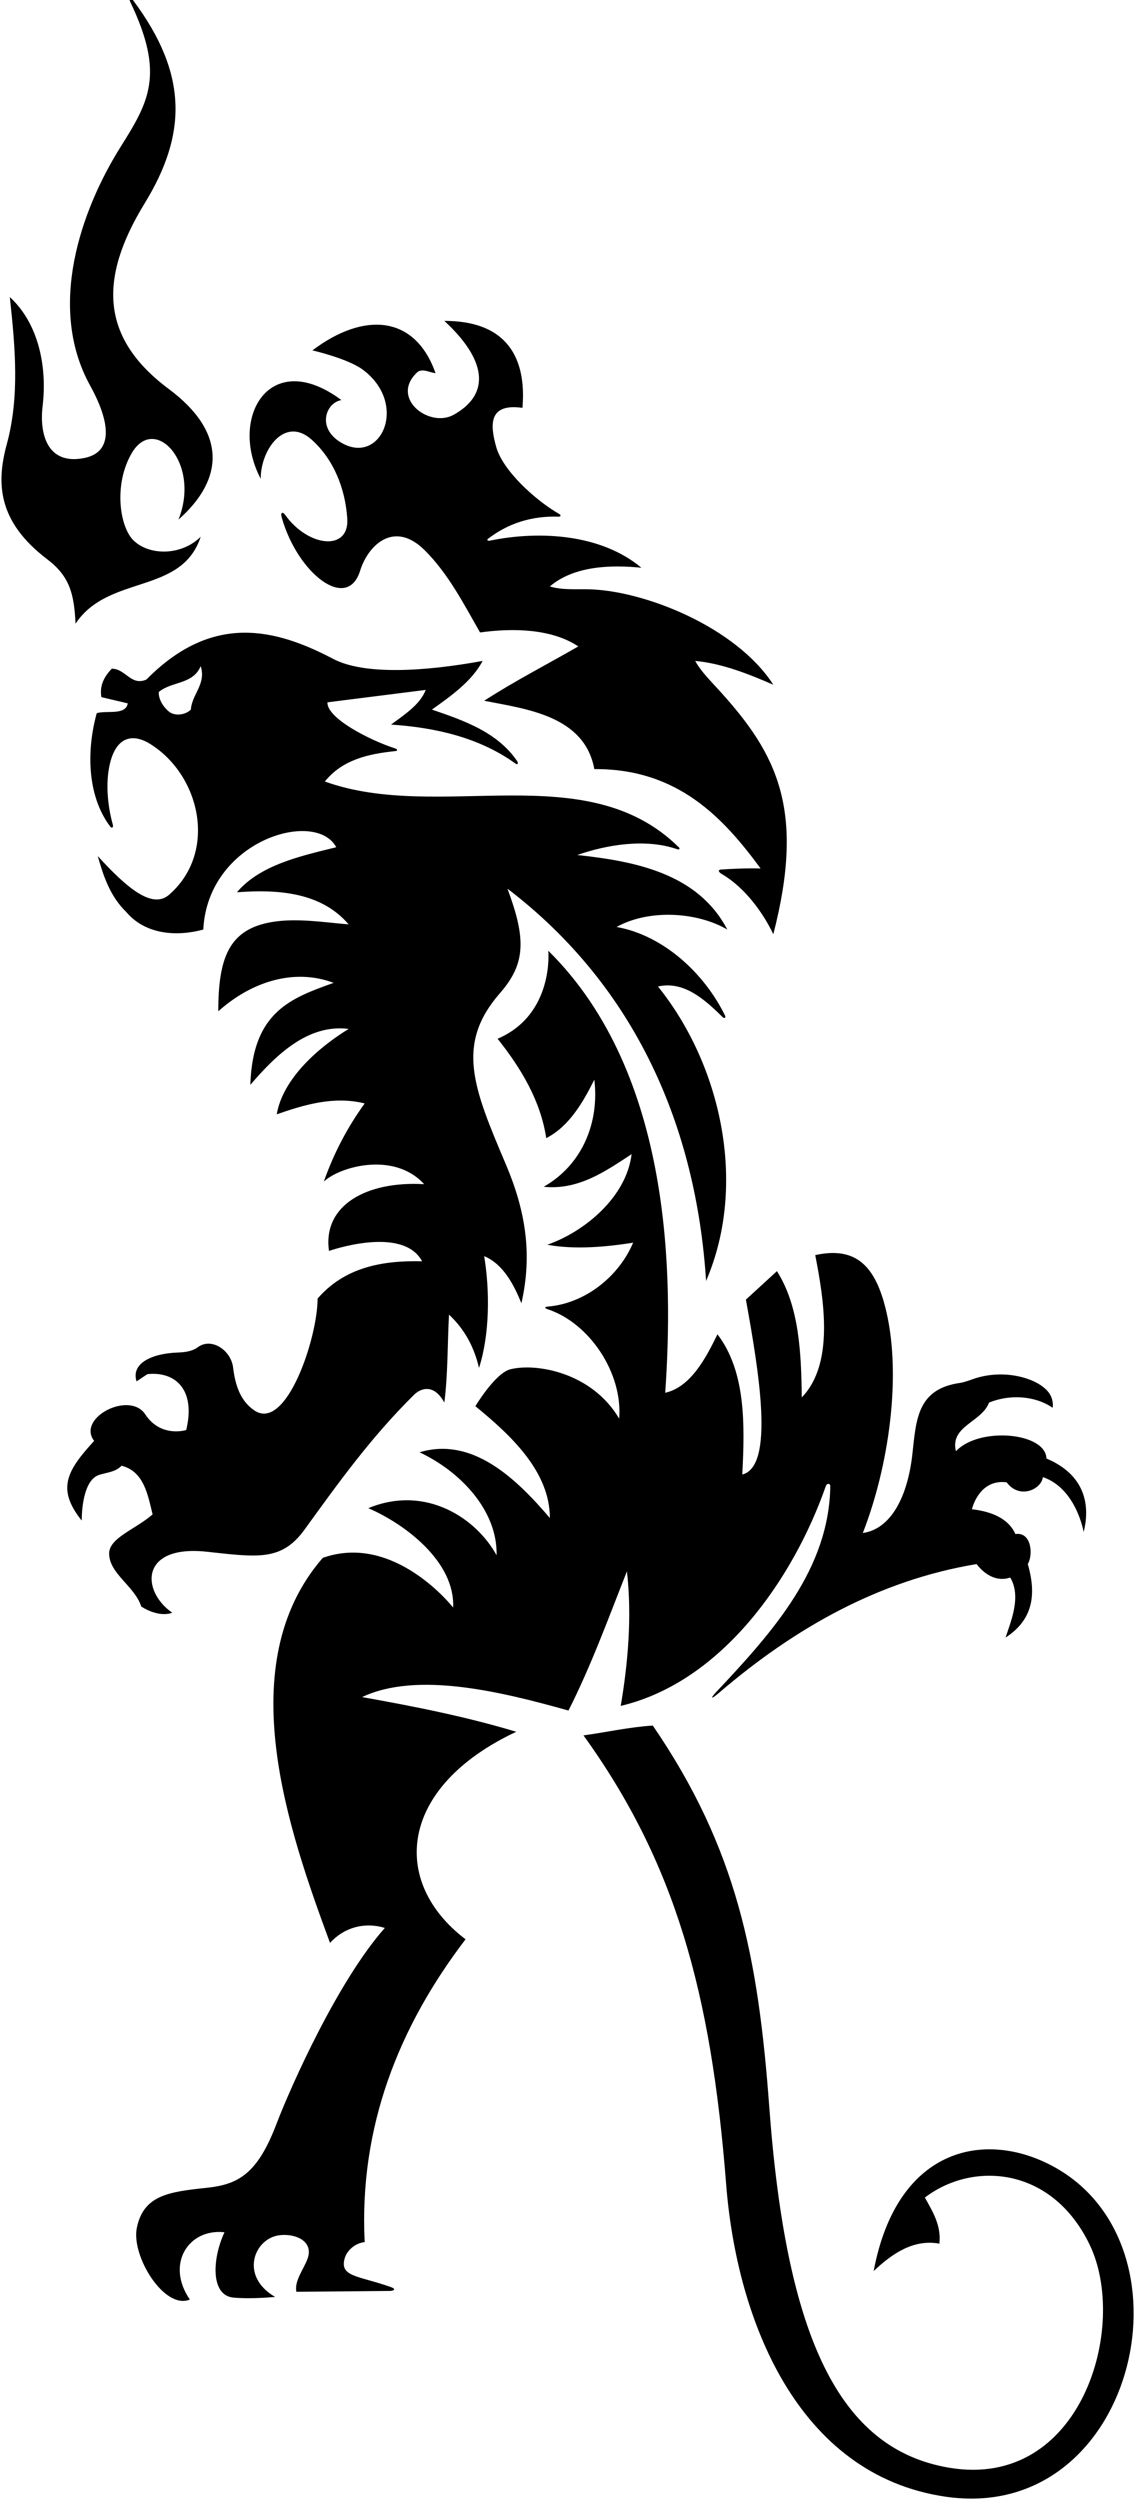 <?xml version="1.0" encoding="UTF-8"?>
<svg xmlns="http://www.w3.org/2000/svg" xmlns:xlink="http://www.w3.org/1999/xlink" width="220pt" height="483pt" viewBox="0 0 220 483" version="1.1">
<g id="surface1">
<path style=" stroke:none;fill-rule:nonzero;fill:rgb(0%,0%,0%);fill-opacity:1;" d="M 14.602 120.5 C 14.332 114.664 13.434 111.328 9.125 108.055 C -0.605 100.668 -0.676 93.16 1.312 85.828 C 3.793 76.699 2.965 67.246 1.898 57.398 C 7.301 62.344 9.184 70.559 8.234 78.508 C 7.594 83.883 9.172 89.977 16.375 88.477 C 21.902 87.324 21.379 81.656 17.406 74.461 C 9.09 59.383 15.602 40.645 23.34 28.34 C 28.844 19.586 31.832 14.332 25.234 0.477 C 24.688 -0.676 25.012 -0.91 25.742 0.066 C 36.465 14.445 36.078 26.047 27.957 39.305 C 18.984 53.949 19.488 65.375 32.656 75.18 C 43.801 83.48 43.395 92.539 34.5 100.398 C 38.863 89.496 29.895 79.922 25.457 87.57 C 21.926 93.648 23.145 101.773 25.781 104.383 C 28.852 107.418 35.113 107.387 38.801 103.699 C 35.102 115 21 110.898 14.602 120.5 Z M 60.23 84.93 C 64.543 88.781 66.734 94.406 67.133 100.156 C 67.578 106.566 59.625 105.73 55.172 99.543 C 54.621 98.777 54.18 98.98 54.473 100.008 C 57.52 110.789 67.125 118.285 69.621 110.27 C 71.176 105.285 76.191 100.484 82.062 106.273 C 86.664 110.812 89.762 116.883 92.801 122.199 C 99.301 121.301 106.699 121.5 111.801 124.898 C 105.699 128.398 99.301 131.699 93.602 135.398 C 101.801 137 113 138.301 114.898 148.602 C 131.043 148.48 139.887 158.07 147.043 167.805 C 144.555 167.711 141.34 167.875 139.488 167.996 C 138.578 168.055 139.039 168.59 139.543 168.879 C 143.988 171.453 147.523 176.367 149.5 180.5 C 155.699 156.469 150.219 145.734 139.23 133.605 C 137.43 131.617 135.465 129.684 134.398 127.699 C 139.801 128.199 145.102 130.398 149.5 132.301 C 142.336 121.164 124.531 114.047 113.672 113.855 C 111.145 113.809 108.52 114.016 106.301 113.301 C 111 109.301 118.199 109.102 124 109.699 C 116.281 103.234 104.465 102.449 94.66 104.469 C 94.305 104.543 94.07 104.316 94.305 104.133 C 98.176 101.148 102.738 99.645 108 99.828 C 108.395 99.844 108.504 99.539 108.145 99.332 C 103.387 96.602 97.215 90.887 95.941 86.398 C 94.66 81.883 94.539 77.906 101 78.801 C 101.664 71.023 99.531 62 85.898 62 C 93.762 69.238 95.137 75.965 87.738 80.125 C 82.949 82.816 75.191 76.816 80.801 71.801 C 81.898 71.199 83.102 72 84.199 72.102 C 80.242 60.84 70.336 60.191 60.398 67.699 C 60.398 67.699 67.281 69.277 70.191 71.465 C 78.914 78.023 73.77 89.688 66.305 85.719 C 61.086 82.945 62.918 77.812 66 77.301 C 52.168 67 44.168 80.664 50.398 92.5 C 50.398 86.797 55.094 80.344 60.23 84.93 Z M 29.5 292.602 C 28.602 289 27.898 284.301 23.5 283.199 C 22.301 284.457 20.566 284.496 19.105 284.992 C 16.355 285.926 15.801 291.02 15.801 293.801 C 10.891 287.664 12.918 284.16 18.199 278.398 C 14.777 273.949 25.055 268.652 28.086 273.277 C 31.086 277.852 36 276.301 36 276.301 C 37.867 268.602 34 264.922 28.5 265.5 L 26.398 266.898 C 25.324 263.523 29.125 261.52 34.34 261.328 C 35.766 261.277 37.145 261.105 38.258 260.289 C 40.918 258.34 44.66 260.922 45.059 264.199 C 45.461 267.461 46.379 270.645 49.199 272.531 C 55.344 276.645 61.398 258.512 61.398 250.898 C 66.602 244.898 73.801 243.5 81.602 243.699 C 77.832 236.664 63.602 241.699 63.602 241.699 C 62.328 232.805 70.98 228.152 82 228.801 C 76.23 222.453 65.75 225.348 62.602 228.301 C 64.5 222.898 67.102 217.898 70.5 213.199 C 64.5 211.699 58.699 213.5 53.5 215.301 C 54.699 208.301 61.699 202.301 67.398 198.801 C 59.5 197.801 53.301 203.898 48.398 209.602 C 48.82 195.395 56.395 192.816 64.5 189.898 C 56.5 186.898 48.199 190 42.199 195.398 C 42.199 185.055 44.273 179.625 52.379 178.18 C 57.281 177.305 62.711 178.227 67.398 178.602 C 62.102 172.398 53.801 171.801 45.801 172.398 C 50.301 167.102 58.102 165.398 65 163.699 C 61.047 156.234 40.164 162.363 39.301 179.602 C 34.199 181 28.102 180.602 24.398 176.199 C 21.301 173.199 20 169.301 18.898 165.398 C 24.504 171.547 29.422 175.73 32.699 172.871 C 42.102 164.656 38.754 149.805 29.051 143.754 C 25.684 141.652 22.484 142.277 21.238 147.605 C 20.375 151.289 20.801 155.711 21.812 159.34 C 21.965 159.879 21.609 160.109 21.297 159.691 C 16.785 153.68 16.734 144.906 18.699 137.801 C 20.5 137.199 24.301 138.301 24.699 135.898 L 19.602 134.699 C 19.199 132.398 20.199 130.699 21.602 129.199 C 24.301 129.199 25.301 132.602 28.301 131.301 C 41.07 118.348 53.238 121.445 64.422 127.312 C 70.375 130.438 81.949 129.777 93.301 127.699 C 91.199 131.699 87 134.602 83.5 137.102 C 89.445 139.145 96.078 141.359 99.957 147.031 C 100.254 147.465 100.066 147.832 99.695 147.562 C 92.691 142.492 84.145 140.57 75.602 140 C 78 138.199 81.199 136.199 82.301 133.301 L 63.301 135.699 C 63.164 138.715 71.242 142.93 76.406 144.613 C 76.863 144.766 76.898 145.074 76.496 145.113 C 71.305 145.648 66.234 146.73 62.801 151 C 84.992 158.988 113.312 145.965 131.262 163.742 C 131.508 163.988 131.285 164.211 130.922 164.082 C 124.797 161.949 117.262 163.219 111.602 165.199 C 122.699 166.398 134.898 168.699 140.602 179.602 C 134.801 176.199 125.5 175.602 119.199 179.102 C 128.188 180.707 136.098 187.953 140.145 196.18 C 140.375 196.648 140.062 196.875 139.672 196.492 C 136.426 193.305 132.289 189.438 127.199 190.602 C 139.301 205.602 144.602 228.699 136.5 247.5 C 134.602 217.898 123 190.699 98.102 171.699 C 101.668 181.277 101.707 186.105 96.676 191.863 C 88.023 201.758 91.492 210.145 97.785 224.949 C 101.555 233.82 102.98 242.234 100.801 251.801 C 99.398 248.398 97.398 244.301 93.602 242.699 C 94.699 249.301 94.699 257.801 92.602 264.301 C 91.699 260.398 89.898 256.898 86.801 254 C 86.5 259.602 86.602 265.5 85.898 271 C 84.012 267.492 81.52 268.027 80.016 269.516 C 71.652 277.785 65.391 286.539 58.879 295.535 C 54.43 301.68 49.801 300.875 39.984 299.816 C 27.02 298.414 27.266 307.422 33.301 311.602 C 31.398 312.301 29 311.5 27.301 310.398 C 26.082 306.504 21.105 304.055 21.098 300.168 C 21.094 297.129 26.148 295.516 29.5 292.602 Z M 38.801 128.699 C 37.301 132.301 33.199 131.602 30.699 133.699 C 30.602 135 31.5 136.602 32.801 137.602 C 34 138.398 35.898 138.102 36.898 137.102 C 37.102 134.102 39.898 132.199 38.801 128.699 Z M 109.898 330.5 C 114.301 321.801 117.602 312.699 121.199 303.602 C 122.199 312.301 121.398 321.398 120 329.602 C 139.578 324.969 153.391 304.988 159.641 287.156 C 159.871 286.504 160.523 286.582 160.516 287.164 C 160.262 303.105 149.559 315.145 138.445 326.938 C 137.23 328.227 137.5 328.359 138.871 327.184 C 153.699 314.461 170.031 305.312 188.801 302.199 C 190.301 304.199 192.699 305.699 195.301 304.801 C 197.5 308.5 195.398 313.301 194.398 316.398 C 200.012 312.766 200.254 307.645 198.699 302.199 C 199.789 300.297 199.367 295.93 196.301 296.398 C 194.801 293.102 191.199 292 187.898 291.602 C 187.898 291.602 189.203 285.727 194.602 286.398 C 197.129 289.801 201.383 287.699 201.602 285.398 C 206.102 286.898 208.602 291.699 209.5 296 C 210.5 292 210.664 285.336 202.301 281.801 C 202.145 276.758 189.301 275.598 184.801 280.398 C 183.602 275.5 189.801 274.801 191.199 271 C 195.102 269.398 200 269.602 203.5 272 C 203.5 272 203.758 270.805 203.02 269.48 C 201.375 266.535 194.445 264.203 188.039 266.477 C 187.184 266.785 186.277 267.102 185.645 267.188 C 177.262 268.352 177.117 274.352 176.379 280.984 C 175.469 289.133 172.27 295.418 166.801 296.199 C 171.82 283.336 174.289 266.035 171.348 253.414 C 169.297 244.613 165.516 240.77 157.602 242.5 C 159.301 251.199 161.301 263.5 155 270 C 154.898 261.301 154.5 252.398 150.199 245.602 L 144.199 251.102 C 146.695 264.898 149.805 283.32 143.5 284.898 C 144 275.301 144.199 265 138.699 257.801 C 136.602 262.102 133.602 268 128.602 269.102 C 130.098 247.402 130.227 207.621 106 183.699 C 106 183.699 107.164 196 96.199 200.699 C 100.801 206.5 104.5 212.699 105.602 219.898 C 110.102 217.602 112.801 212.801 114.898 208.602 C 115.898 217 112.5 225.102 105.102 229.301 C 111.898 230 117.199 226.199 122.102 223 C 121.102 231.301 113 238 105.801 240.5 C 111.199 241.5 117.398 240.898 122.398 240.102 C 119.621 246.676 113.07 251.879 105.844 252.453 C 105.266 252.496 105.273 252.77 105.848 252.953 C 113.949 255.605 120.41 265.273 119.699 274.102 C 114.461 265.191 103.691 263.309 98.68 264.559 C 95.727 265.293 91.898 271.699 91.898 271.699 C 98.898 277.398 106.301 284.398 106.301 293.301 C 99.898 285.801 91.398 277.5 81.102 280.602 C 88.801 284.199 96.199 291.699 96 300.5 C 92.148 293.441 82.398 286.781 71.199 291.398 C 78.398 294.5 88 301.801 87.602 310.602 C 87.602 310.602 76.273 296.082 62.398 301 C 44.5 321.602 55.801 353.699 63.801 375.398 C 66.5 372.398 70.5 371.301 74.398 372.5 C 65.375 382.664 56.273 402.961 53.41 410.465 C 49.738 420.078 46.004 422.07 40.004 422.707 C 32.637 423.488 27.727 424.125 26.445 430.488 C 25.355 435.918 31.777 446.355 36.699 444.301 C 31.984 437.441 36.441 430.527 43.398 431.301 C 41.004 436.434 40.672 443.539 45.156 443.93 C 47.699 444.156 50.832 444 53.199 443.801 C 46.199 439.75 49.156 432.367 54.152 431.859 C 57.371 431.535 60.613 433.148 59.473 436.371 C 58.758 438.391 56.855 440.688 57.301 442.801 C 57.301 442.801 75.312 442.656 75.496 442.637 C 76.438 442.531 76.383 442.184 75.582 441.898 C 69.359 439.68 65.582 439.969 66.641 436.324 C 67.09 434.781 68.66 433.406 70.5 433.199 C 69.398 410.902 77.102 391.598 90 374.699 C 75.395 363.602 77.051 345.277 99.801 334.602 C 90.199 331.699 80.102 329.699 70 327.898 C 80.605 322.875 96.832 326.836 109.898 330.5 Z M 204.359 419.004 C 191.156 411.348 173.5 414.332 168.898 438.801 C 172.5 435.398 176.602 432.598 181.602 433.5 C 182 430 180.301 427.301 178.801 424.598 C 187.953 417.59 203.254 418.496 210.609 433.613 C 218.293 449.406 209.086 481.117 183.477 476.793 C 162.113 473.184 151.988 451.457 148.711 407.012 C 146.578 378.184 142.504 357.215 126.199 333.398 C 121.602 333.699 117.199 334.699 112.801 335.301 C 130.52 359.871 137.484 384.941 140.379 422.012 C 142.414 448.117 154.09 478.184 182.777 482.391 C 219 487.703 231.828 434.926 204.359 419.004 "/>
</g>
</svg>
